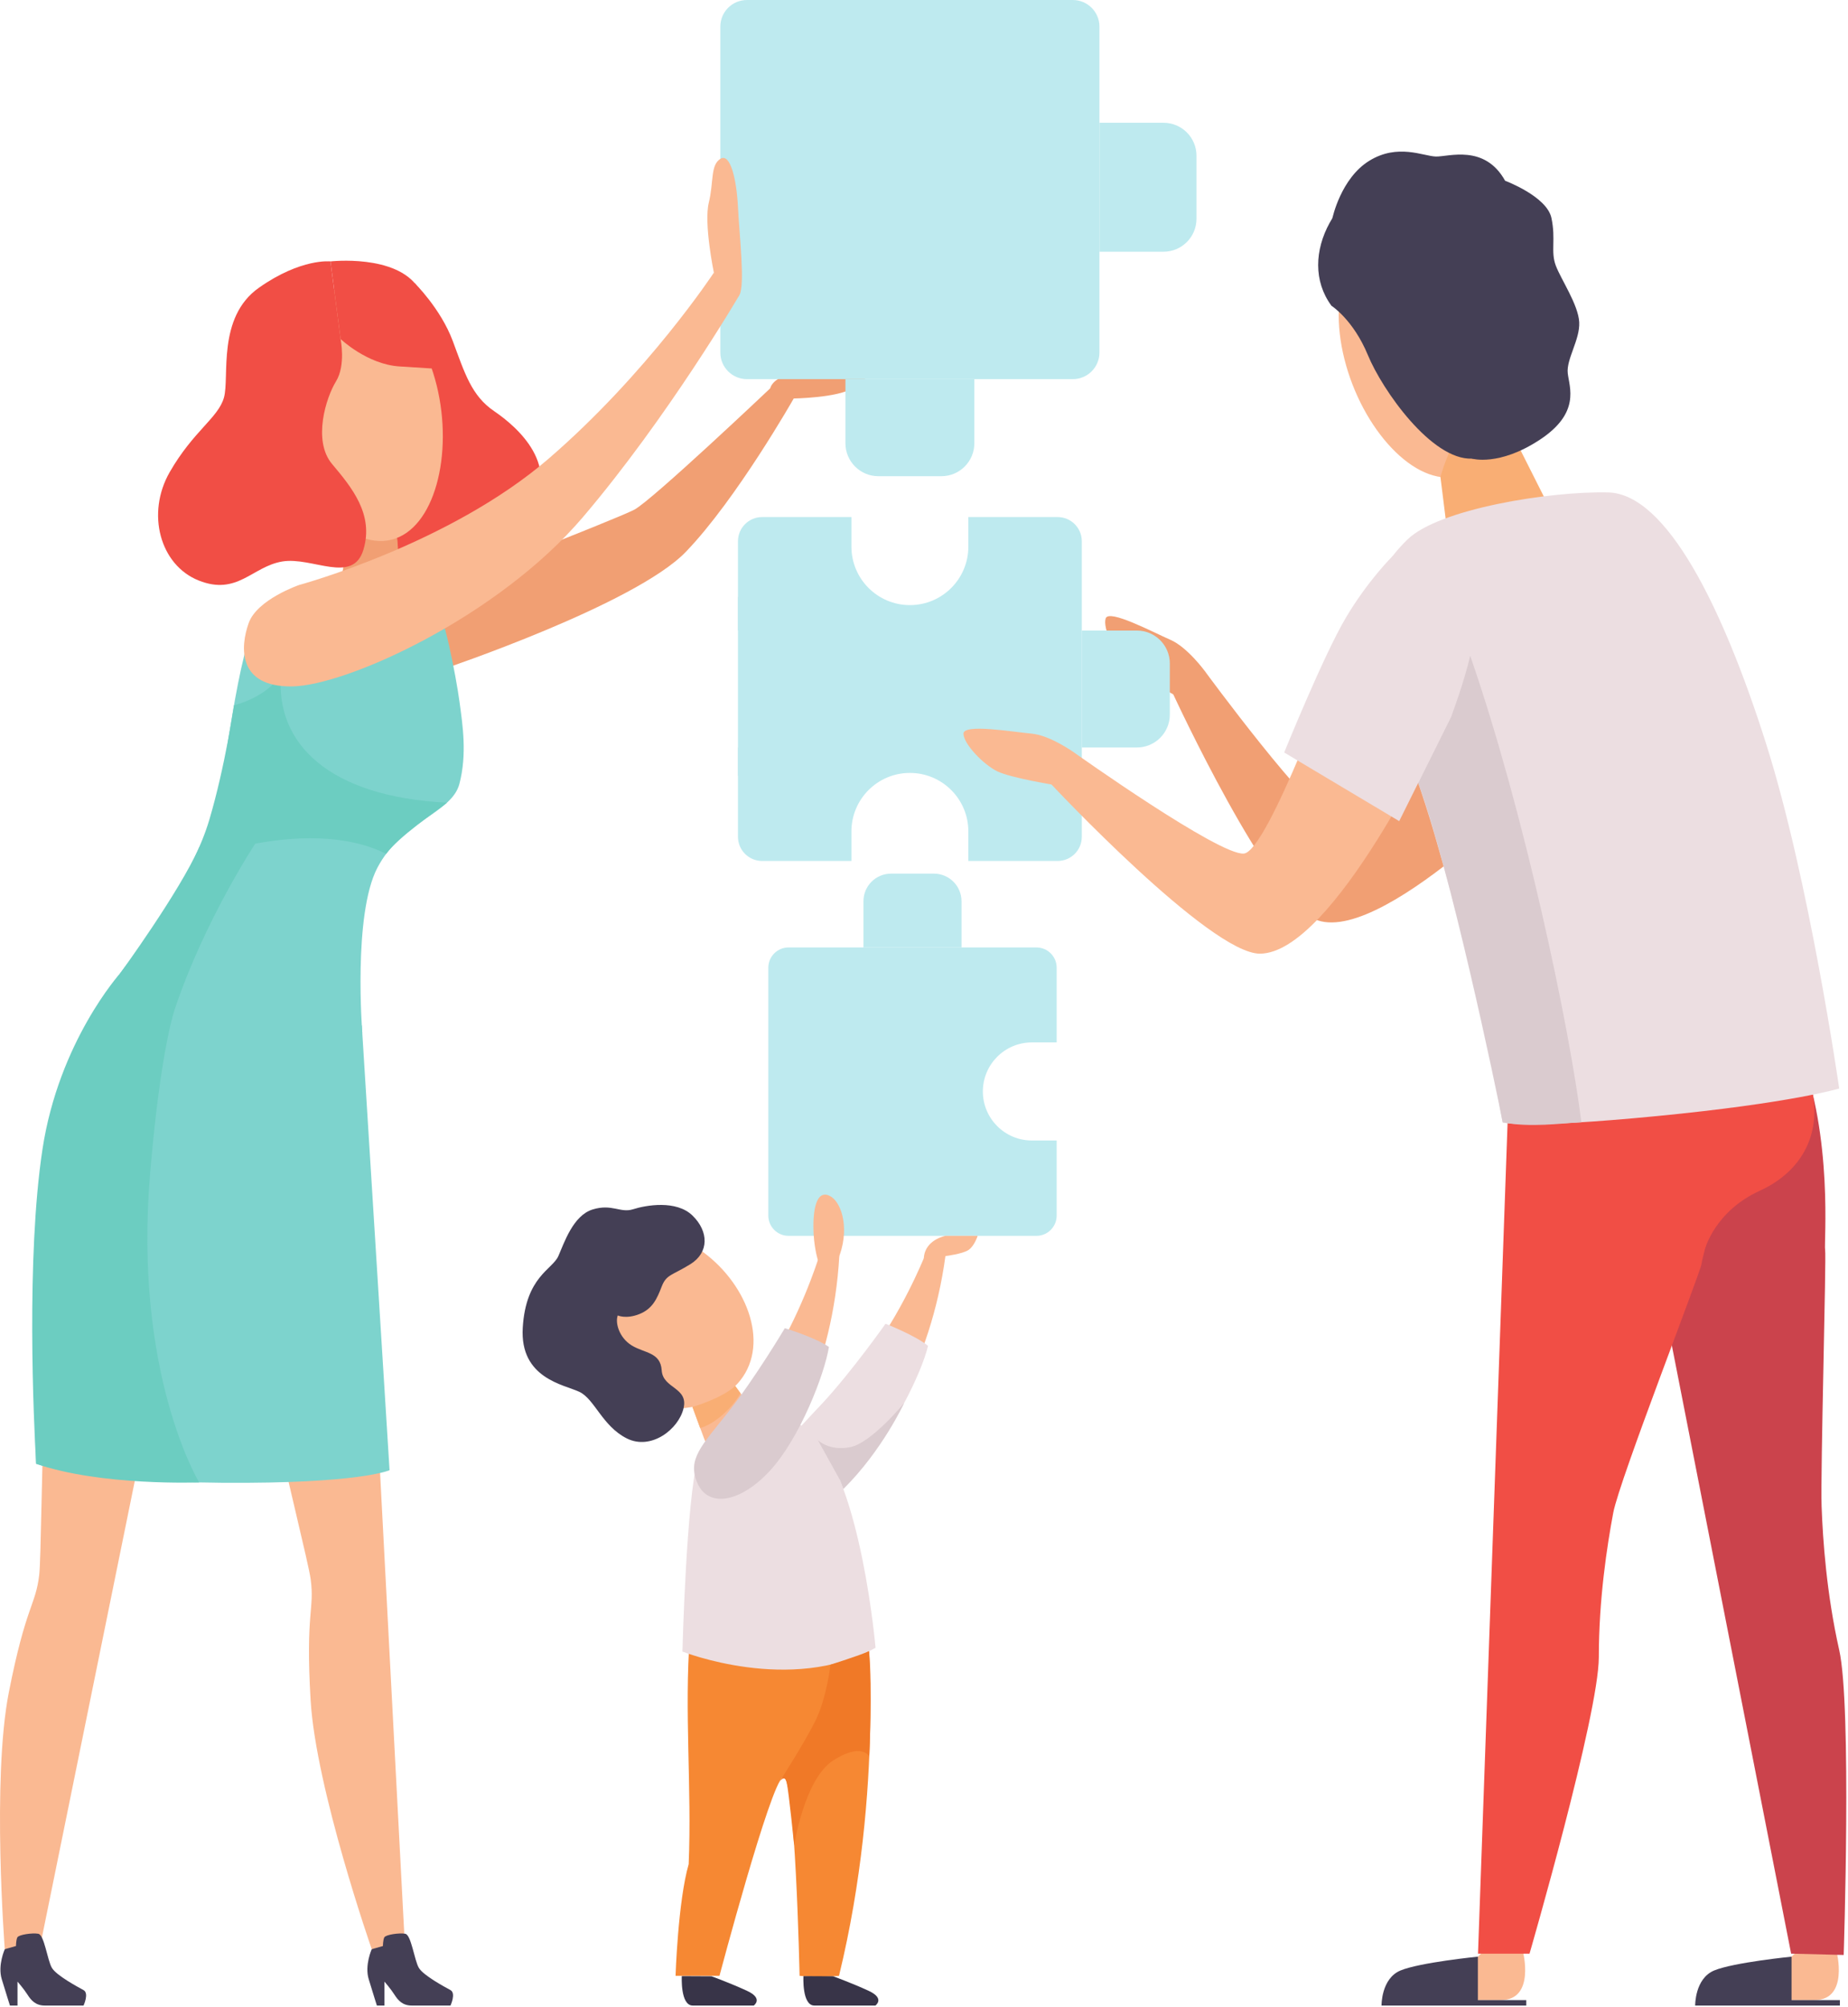 <svg width="441" height="479" viewBox="0 0 441 479" fill="none" xmlns="http://www.w3.org/2000/svg">
<path d="M189.412 95.091C189.412 95.091 199.776 94.939 203.414 92.663C207.053 90.389 208.268 88.566 206.296 88.566C204.326 88.566 187.642 89.475 187.642 89.475C187.642 89.475 184.356 90.538 183.801 92.663C183.244 94.785 189.412 95.091 189.412 95.091Z" fill="#F19F73"/>
<path d="M105.672 159.701C105.672 159.701 151.549 144.276 163.682 131.67C175.816 119.059 189.413 95.091 189.413 95.091L183.802 92.663C183.802 92.663 155.655 119.346 151.38 121.619C147.1 123.896 99.381 142.412 99.381 142.412L105.672 159.701Z" fill="#F19F73"/>
<path d="M354.702 158.063C354.702 158.063 324.064 197.003 318.405 195.768C312.743 194.531 287.572 160.219 287.572 160.219L279.955 165.628C279.955 165.628 303.173 215.886 314.501 219.638C331.125 225.14 372.198 181.626 372.198 181.626L354.702 158.063Z" fill="#F19F73"/>
<path d="M287.571 160.219C287.571 160.219 283.404 154.463 279.31 152.681C275.211 150.897 264.618 145.262 263.856 147.565C263.094 149.87 266.048 156.067 268.705 158.652C271.365 161.236 281.094 166.269 281.094 166.269C281.094 166.269 287 164.832 287.571 160.219Z" fill="#F19F73"/>
<path d="M222.86 208.473H212.643C209.002 208.473 206.051 211.422 206.051 215.066V226.087H229.452V215.066C229.452 211.422 226.503 208.473 222.86 208.473Z" fill="#BEEAEF"/>
<path d="M246.248 248.748H252.16V230.92C252.16 228.25 249.997 226.087 247.326 226.087H188.18C185.511 226.087 183.348 228.25 183.348 230.92V290.073C183.348 292.744 185.511 294.907 188.18 294.907H247.326C249.997 294.907 252.16 292.744 252.16 290.073V272.155H246.248C239.783 272.155 234.546 266.913 234.546 260.453C234.546 253.988 239.783 248.748 246.248 248.748Z" fill="#BEEAEF"/>
<path d="M206.865 386.661C206.865 386.661 211.189 426.418 200.218 471.487C195.429 471.948 190.809 471.487 190.809 471.487C190.809 471.487 189.784 422.374 186.792 424.118C183.799 425.863 171.69 471.487 171.69 471.487H161.213C161.213 471.487 161.784 453.694 164.343 444.84C165.105 426.56 163.262 408.481 164.632 390.292C166.002 372.102 206.865 386.661 206.865 386.661Z" fill="#F68833"/>
<path d="M191.729 471.559C191.729 471.559 191.341 478.581 194.334 478.581C197.326 478.581 208.898 478.581 208.898 478.581C208.898 478.581 211.29 476.912 207.301 475.07C203.311 473.225 198.823 471.595 198.823 471.595L191.729 471.559Z" fill="#383448"/>
<path d="M162.702 471.559C162.702 471.559 162.314 478.581 165.306 478.581C168.299 478.581 179.87 478.581 179.87 478.581C179.87 478.581 182.262 476.912 178.272 475.07C174.283 473.225 169.794 471.595 169.794 471.595L162.702 471.559Z" fill="#383448"/>
<path d="M220.457 300.234C220.457 300.234 215.051 313.65 206.855 324.127C198.656 334.602 189.81 341.951 188.204 346.34C186.593 350.73 191.066 357.846 200.397 351.408C209.729 344.97 222.077 325.834 225.612 299.739C223.495 298.982 220.457 300.234 220.457 300.234Z" fill="#FAB992"/>
<path d="M211.319 315.885C211.319 315.885 203.335 327.221 196.304 334.804C189.275 342.385 185.569 345.322 187.71 351.263C189.854 357.205 197.534 356.624 205.189 349.486C212.847 342.349 219.905 327.643 221.468 321.164C218.54 318.716 211.319 315.885 211.319 315.885Z" fill="#ECDEE1"/>
<path d="M208.936 393.21C208.936 393.21 205.594 354.21 194.106 342.457C185.761 333.922 169.36 338.095 166.563 347.957C163.768 357.822 162.852 394.109 162.852 394.109C162.852 394.109 188.775 404.386 208.936 393.21Z" fill="#ECDEE1"/>
<path d="M144.657 332.041C156.465 338.742 172.358 337.319 177.887 327.577C183.414 317.833 176.484 303.462 164.676 296.759C152.865 290.058 140.652 293.569 135.126 303.313C129.597 313.054 132.849 325.342 144.657 332.041Z" fill="#FAB992"/>
<path d="M147.422 313.903C146.766 315.613 147.716 319.184 150.742 321.055C153.766 322.929 157.626 322.625 157.906 327.009C158.188 331.392 164.281 331.006 163.129 336.024C161.976 341.042 155.374 346.181 149.551 343.234C143.73 340.29 141.905 333.888 138.293 332.149C134.683 330.411 123.999 328.988 124.749 316.797C125.496 304.613 131.838 302.939 133.243 299.737C134.649 296.53 136.778 290.039 141.425 288.614C146.071 287.184 148.022 289.535 151.07 288.563C154.115 287.592 161.388 286.28 165.277 290.087C169.164 293.892 169.207 298.898 164.766 301.657C160.327 304.405 159.022 304.089 157.891 307.038C156.76 309.992 155.675 312.358 152.529 313.595C149.382 314.829 147.422 313.903 147.422 313.903Z" fill="#443F55"/>
<path d="M165.021 335.123C165.021 335.123 168.499 344.744 168.593 344.611C168.689 344.478 175.419 340.044 180.803 337.934C179.559 336.398 174.63 329.615 174.63 329.615L165.021 335.123Z" fill="#FAB992"/>
<path d="M165.24 335.73C165.24 335.73 171.96 333.847 175.454 330.746C176.195 331.761 176.687 332.434 176.687 332.434C176.687 332.434 175.64 334.729 172.573 337.49C169.506 340.249 167.087 340.772 167.087 340.772L165.24 335.73Z" fill="#F9AE74"/>
<path d="M195.19 300.627C195.19 300.627 190.835 314.422 183.474 325.501C176.11 336.579 167.858 344.589 166.592 349.088C165.327 353.588 170.34 360.339 179.143 353.197C187.947 346.055 198.78 326.025 200.29 299.737C198.12 299.142 195.19 300.627 195.19 300.627Z" fill="#FAB992"/>
<path d="M187.29 316.939C187.29 316.939 180.208 328.855 173.782 336.96C167.358 345.062 163.893 348.278 166.488 354.036C169.082 359.794 176.694 358.62 183.776 350.911C190.858 343.202 196.759 327.992 197.812 321.417C194.709 319.206 187.29 316.939 187.29 316.939Z" fill="#DACBCF"/>
<path d="M198.176 397.239C198.176 397.239 197.307 405.288 194.443 410.921C191.581 416.556 185.893 425.371 185.893 425.371C185.893 425.371 187.255 423.158 187.742 425.371C188.229 427.587 189.519 440.338 189.519 440.338C189.519 440.338 191.962 424.479 198.836 420.086C205.708 415.697 207.442 419.143 207.442 419.143C207.442 419.143 208.218 402.792 207.394 394.018C205.219 395.009 198.176 397.239 198.176 397.239Z" fill="#F07927"/>
<path d="M194.959 299.887C194.959 299.887 193.86 295.93 194.156 290.876C194.45 285.822 196.049 284.023 198.458 285.646C200.864 287.271 202.986 293.531 199.854 300.844C196.724 308.16 194.959 299.887 194.959 299.887Z" fill="#FAB992"/>
<path d="M363.421 465.661C363.421 465.661 366.449 477.274 358.145 477.274C347.832 477.274 341.645 477.274 341.645 477.274L354.824 464.895L363.421 465.661Z" fill="#FAB992"/>
<path d="M352.678 477.274V466.913C352.678 466.913 338.857 468.289 334.22 470.209C329.578 472.128 329.682 478.581 329.682 478.581H364.218V477.274H352.678Z" fill="#443F55"/>
<path d="M438.273 465.661C438.273 465.661 441.301 477.274 432.992 477.274C422.681 477.274 416.494 477.274 416.494 477.274L429.674 464.895L438.273 465.661Z" fill="#FAB992"/>
<path d="M427.528 477.274V466.913C427.528 466.913 413.707 468.292 409.07 470.209C404.426 472.131 404.529 478.581 404.529 478.581H439.066V477.274H427.528Z" fill="#443F55"/>
<path d="M387.018 260.156L427.428 466.196L439.971 466.512C439.971 466.512 441.925 407.178 438.903 393.745C435.879 380.314 434.987 367.414 434.7 359.416C434.411 351.415 435.863 299.681 435.537 298.242C435.212 296.802 437.538 271.332 429.347 250.622C421.156 229.912 387.018 260.156 387.018 260.156Z" fill="#CB434C"/>
<path d="M360.274 253.684L352.707 466.199H365C365 466.199 381.536 409.179 381.536 395.414C381.536 381.648 383.501 368.861 384.979 360.995C386.453 353.13 406.068 302.978 406.068 301.5C406.068 300.026 413.934 275.689 410.495 253.684C407.055 231.684 360.274 253.684 360.274 253.684Z" fill="#F14E45"/>
<path d="M343.742 113.826L345.512 128.024L363.823 128.747L370.939 123.493L357.494 96.795L343.742 113.826Z" fill="#F9AE74"/>
<path d="M320.825 85.684C324.997 102.324 337.559 116.269 348.075 113.631C358.598 110.993 363.085 92.766 358.914 76.124C354.735 59.483 343.472 50.723 332.954 53.364C322.438 56.002 316.647 69.039 320.825 85.684Z" fill="#FAB992"/>
<path d="M360.047 94.948C360.047 94.948 353.578 94.905 349.476 101.143C345.375 107.386 343.742 113.826 343.742 113.826L350.429 116.715L357.426 113.153L360.047 94.948Z" fill="#F9AE74"/>
<path d="M317.735 72.963C317.735 72.963 322.936 76.278 326.416 84.71C329.89 93.145 341.65 109.828 351.271 109.443C360.892 109.059 374.525 100.793 372.097 88.558C369.671 76.326 369.141 65.811 368.772 62.416C368.406 59.02 361.806 34.274 335.955 39.615C319.184 43.082 309.057 61.208 317.735 72.963Z" fill="#443F55"/>
<path d="M406.844 298.141C406.844 298.141 409.151 289.058 419.966 284.136C430.78 279.217 435.598 268.979 431.554 257.161C427.508 245.344 408.013 257.161 408.013 257.161L406.844 298.141Z" fill="#F14E45"/>
<path d="M359.176 43.133C359.176 43.133 369.139 46.849 370.229 52.021C371.324 57.191 369.99 60.024 371.278 63.407C372.568 66.787 376.65 72.736 376.86 76.9C377.067 81.06 373.747 85.701 374.123 89.075C374.502 92.448 377.21 98.522 367.446 104.939C357.686 111.355 351.272 109.443 351.272 109.443L317.965 52.047C317.965 52.047 319.961 42.547 326.764 38.364C333.566 34.18 339.63 37.259 342.63 37.351C345.629 37.44 354.276 34.322 359.176 43.133Z" fill="#443F55"/>
<path d="M335.865 128.747C343.325 121.439 369.813 117.18 383.765 117.508C397.716 117.839 411.113 144.869 421.441 177.421C431.766 209.978 438.901 259.749 438.901 259.749C438.901 259.749 427.667 263.197 395.404 266.327C363.139 269.459 358.589 267.834 358.589 267.834C358.589 267.834 353.093 235.984 342.284 198.951C331.474 161.924 317.732 146.526 335.865 128.747Z" fill="#ECDEE1"/>
<path d="M338.436 186.827L346.337 170.925C346.337 170.925 349.373 162.883 350.844 156.481C363.722 193.627 374.547 245.081 377.373 267.802C372.408 268.07 365.138 269.104 358.589 267.834C357.104 259.92 345.903 206.718 338.436 186.827Z" fill="#DACBCF"/>
<path d="M178.252 0H256.011C259.521 0 262.367 2.845 262.367 6.354V84.122C262.367 87.63 259.521 90.475 256.011 90.475H178.252C174.741 90.475 171.898 87.63 171.898 84.122V6.354C171.898 2.845 174.741 0 178.252 0Z" fill="#BEEAEF"/>
<path d="M285.525 52.204V37.16C285.525 32.82 282.005 29.297 277.662 29.297H262.367V60.067H277.662C282.005 60.067 285.525 56.547 285.525 52.204Z" fill="#BEEAEF"/>
<path d="M224.655 113.636H209.611C205.27 113.636 201.75 110.113 201.75 105.773V90.476H232.515V105.773C232.515 110.113 228.995 113.636 224.655 113.636Z" fill="#BEEAEF"/>
<path d="M279.163 158.331V170.51C279.163 174.85 275.642 178.373 271.3 178.373H258.158V150.468H271.3C275.642 150.468 279.163 153.986 279.163 158.331Z" fill="#BEEAEF"/>
<path d="M231.082 198.396V205.449H252.396C255.576 205.449 258.158 202.869 258.158 199.686V129.154C258.158 125.972 255.576 123.389 252.396 123.389H231.082V130.442C231.082 138.146 224.837 144.396 217.133 144.396C209.427 144.396 203.182 138.146 203.182 130.442V123.389H181.868C178.686 123.389 176.105 125.972 176.105 129.154V150.468H183.158C190.862 150.468 197.11 156.713 197.11 164.419C197.11 172.128 190.862 178.373 183.158 178.373H176.105V199.686C176.105 202.869 178.686 205.449 181.868 205.449H203.182V198.396C203.182 190.692 209.427 184.442 217.133 184.442C224.837 184.442 231.082 190.692 231.082 198.396Z" fill="#BEEAEF"/>
<path d="M225.612 299.739C225.612 299.739 229.716 299.233 231.132 298.273C232.547 297.314 233.304 294.907 233.304 294.907H225.612C225.612 294.907 220.705 295.819 220.457 300.234C221.677 302.317 225.612 299.739 225.612 299.739Z" fill="#FAB992"/>
<path d="M200.413 353.115L195.166 343.646C195.166 343.646 197.792 346.328 202.872 345.339C207.953 344.355 215.761 334.804 215.761 334.804C215.761 334.804 210.564 346.111 201.259 355.322C200.888 354.323 200.413 353.115 200.413 353.115Z" fill="#DACBCF"/>
<path d="M176.105 142.412V185.178L196.654 178.373L212.426 164.419C212.426 164.419 198.366 146.05 197.812 144.837C197.259 143.622 176.105 142.412 176.105 142.412Z" fill="#BEEAEF"/>
<path d="M319.459 156.481C319.459 156.481 302.614 203.077 296.851 203.682C291.088 204.292 256.406 179.627 256.406 179.627L250.875 187.153C250.875 187.153 288.715 227.57 300.644 227.57C318.154 227.57 343.472 173.351 343.472 173.351L319.459 156.481Z" fill="#FAB992"/>
<path d="M256.406 179.627C256.406 179.627 250.643 175.473 246.194 175.065C241.745 174.663 229.918 172.642 229.918 175.065C229.918 177.493 234.668 182.451 238.005 184.069C241.34 185.685 252.159 187.404 252.159 187.404C252.159 187.404 257.317 184.187 256.406 179.627Z" fill="#FAB992"/>
<path d="M332.304 132.726C332.304 132.726 326.469 138.464 321.162 147.415C315.852 156.366 306.453 179.569 306.453 179.569L333.901 195.947L346.335 170.925L332.304 132.726Z" fill="#ECDEE1"/>
<path d="M85.568 253.667L96.599 463.855L88.71 465.135C88.71 465.135 75.385 426.907 74.124 405.741C72.865 384.573 75.132 384.071 74.124 376.76C73.116 369.452 52.958 292.597 54.723 274.703C56.485 256.812 85.568 253.667 85.568 253.667Z" fill="#FAB992"/>
<path d="M51.267 259.513L9.306 465.765L1.142 465.136C1.142 465.136 -1.981 424.679 2.102 403.87C6.184 383.061 8.503 383.143 9.359 375.815C10.213 368.49 9.948 289.031 16.135 272.15C22.325 255.274 51.267 259.513 51.267 259.513Z" fill="#FAB992"/>
<path d="M88.708 465.136C88.708 465.136 86.975 468.967 87.987 472.29C88.998 475.615 89.938 478.581 89.938 478.581H91.744V472.866C91.744 472.866 93.261 474.605 94.129 475.979C94.997 477.349 96.082 478.581 98.25 478.581C100.418 478.581 107.502 478.581 107.502 478.581C107.502 478.581 108.874 475.654 107.502 474.894C106.13 474.132 101.032 471.422 99.95 469.58C98.865 467.738 98.141 461.695 96.697 461.447C95.25 461.196 92.034 461.666 91.708 462.315C91.382 462.966 91.382 464.376 91.382 464.376L88.708 465.136Z" fill="#443F55"/>
<path d="M1.141 465.136C1.141 465.136 -0.593 468.967 0.418 472.29C1.431 475.615 2.371 478.581 2.371 478.581H4.177V472.866C4.177 472.866 5.694 474.605 6.562 475.979C7.43 477.349 8.515 478.581 10.682 478.581C12.85 478.581 19.935 478.581 19.935 478.581C19.935 478.581 21.309 475.654 19.935 474.894C18.56 474.132 13.465 471.422 12.38 469.58C11.297 467.738 10.574 461.695 9.13 461.447C7.683 461.196 4.466 461.666 4.141 462.315C3.815 462.966 3.815 464.376 3.815 464.376L1.141 465.136Z" fill="#443F55"/>
<path d="M86.345 244.717L92.961 350.832C92.961 350.832 85.969 354.08 52.958 353.832C19.951 353.576 8.613 349.294 8.613 349.294C8.613 349.294 7.099 284.785 12.642 263.867C18.188 242.952 33.304 226.572 33.304 226.572L86.345 244.717Z" fill="#7DD3CD"/>
<path d="M98.92 67.522C98.92 67.522 105.163 73.637 108.049 81.378C110.933 89.115 112.505 94.432 117.93 98.121C123.358 101.813 134.534 111.407 125.962 122.856C119.871 130.985 108.992 126.772 107.152 127.667C105.312 128.561 98.995 132.603 92.282 131.472C85.571 130.336 91.775 114.499 91.775 114.499L98.92 67.522Z" fill="#F14E45"/>
<path d="M94.34 123.934L96.303 145.58L83.002 146.786L80.842 122.97L94.34 123.934Z" fill="#F19F73"/>
<path d="M94.741 128.364C94.741 128.364 90.094 128.744 86.88 127.397C83.668 126.054 80.809 121.038 80.809 121.038L80.857 126.126L81.961 135.301L94.934 130.485L94.741 128.364Z" fill="#F19F73"/>
<path d="M96.016 142.426C96.016 142.426 101.692 142.769 103.732 144.042C105.774 145.312 108.853 161.591 109.639 167.361C110.425 173.129 111.474 179.948 109.639 187.027C107.804 194.107 95.922 195.889 90.062 207.063C84.205 218.234 86.46 246.549 86.46 246.549C86.46 246.549 79.026 249.617 59.36 246.417C39.693 243.212 28.684 232.251 28.684 232.251C28.684 232.251 48.543 206.629 51.494 193.456C54.443 180.276 57.064 151.493 62.986 144.676C67.891 139.029 84.015 141.411 84.015 141.411L96.016 142.426Z" fill="#7DD3CD"/>
<path d="M41.772 240.632C41.772 240.632 38.364 249.814 35.825 279.996C31.791 327.874 47.532 353.747 47.532 353.747C47.532 353.747 24.013 354.649 8.612 349.293C8.043 339.026 6.217 300.154 10.124 274.325C14.027 248.498 28.683 232.25 28.683 232.25C28.683 232.25 35.085 237.739 41.772 240.632Z" fill="#6CCDC1"/>
<path d="M55.836 168.292C55.836 168.292 63.506 166.558 67.056 160.942C65.681 177.435 78.49 190.143 106.668 191.537C103.555 193.984 95.181 199.655 92.15 203.757C82.502 198.886 69.715 199.484 59.383 201.625C49.051 203.769 36.16 221.957 36.16 221.957C36.16 221.957 46.169 208.353 49.95 195.626C53.729 182.897 55.836 168.292 55.836 168.292Z" fill="#6CCDC1"/>
<path d="M81.961 135.301L80.809 141.081C80.809 141.081 82.754 152.864 91.573 153.303C100.393 153.747 96.016 142.426 96.016 142.426L82.506 135.301H81.961Z" fill="#F19F73"/>
<path d="M60.903 201.326C60.903 201.326 48.825 219.623 41.772 240.632C27.444 246.487 28.683 232.251 28.683 232.251C28.683 232.251 42.811 212.871 47.532 202.185C55.357 196.981 60.903 201.326 60.903 201.326Z" fill="#6CCDC1"/>
<path d="M71.416 139.581C71.416 139.581 107.267 129.878 130.926 109.45C154.583 89.022 170.355 65.059 170.355 65.059L176.431 70.448C176.431 70.448 159.437 99.516 139.115 123.39C118.792 147.261 82.703 163.638 69.67 163.797C56.64 163.949 57.322 154.341 59.345 148.681C61.366 143.015 71.416 139.581 71.416 139.581Z" fill="#FAB992"/>
<path d="M104.217 92.009C108.234 108.377 103.732 126.259 93.385 128.798C83.039 131.339 70.77 117.576 66.751 101.203C62.733 84.838 68.489 72.056 78.833 69.515C89.18 66.975 100.197 75.637 104.217 92.009Z" fill="#FAB992"/>
<path d="M81.273 80.895C81.273 80.895 82.565 87.143 80.188 90.996C77.808 94.849 74.555 105.145 79.245 110.725C83.935 116.3 89.247 122.731 86.737 131.144C84.227 139.552 74.521 132.793 67.355 133.989C60.189 135.187 56.642 142.216 47.397 138.517C38.152 134.821 34.851 122.487 40.505 112.649C46.162 102.811 52.065 99.73 53.442 94.876C54.821 90.022 51.708 75.754 61.794 68.658C71.881 61.557 78.866 62.379 78.866 62.379L81.273 80.895Z" fill="#F14E45"/>
<path d="M81.274 80.896C81.274 80.896 87.632 86.955 95.324 87.442C103.016 87.927 103.016 87.927 103.016 87.927C103.016 87.927 105.082 76.736 99.804 68.668C94.528 60.598 78.867 62.38 78.867 62.38L81.274 80.896Z" fill="#F14E45"/>
<path d="M170.355 65.058C170.355 65.058 167.929 53.381 169.142 48.375C170.355 43.372 169.499 39.427 171.898 37.913C174.3 36.393 175.79 42.916 176.106 49.436C176.422 55.958 177.854 68.073 176.432 70.448C175.011 72.825 170.355 65.058 170.355 65.058Z" fill="#FAB992"/>
</svg>
